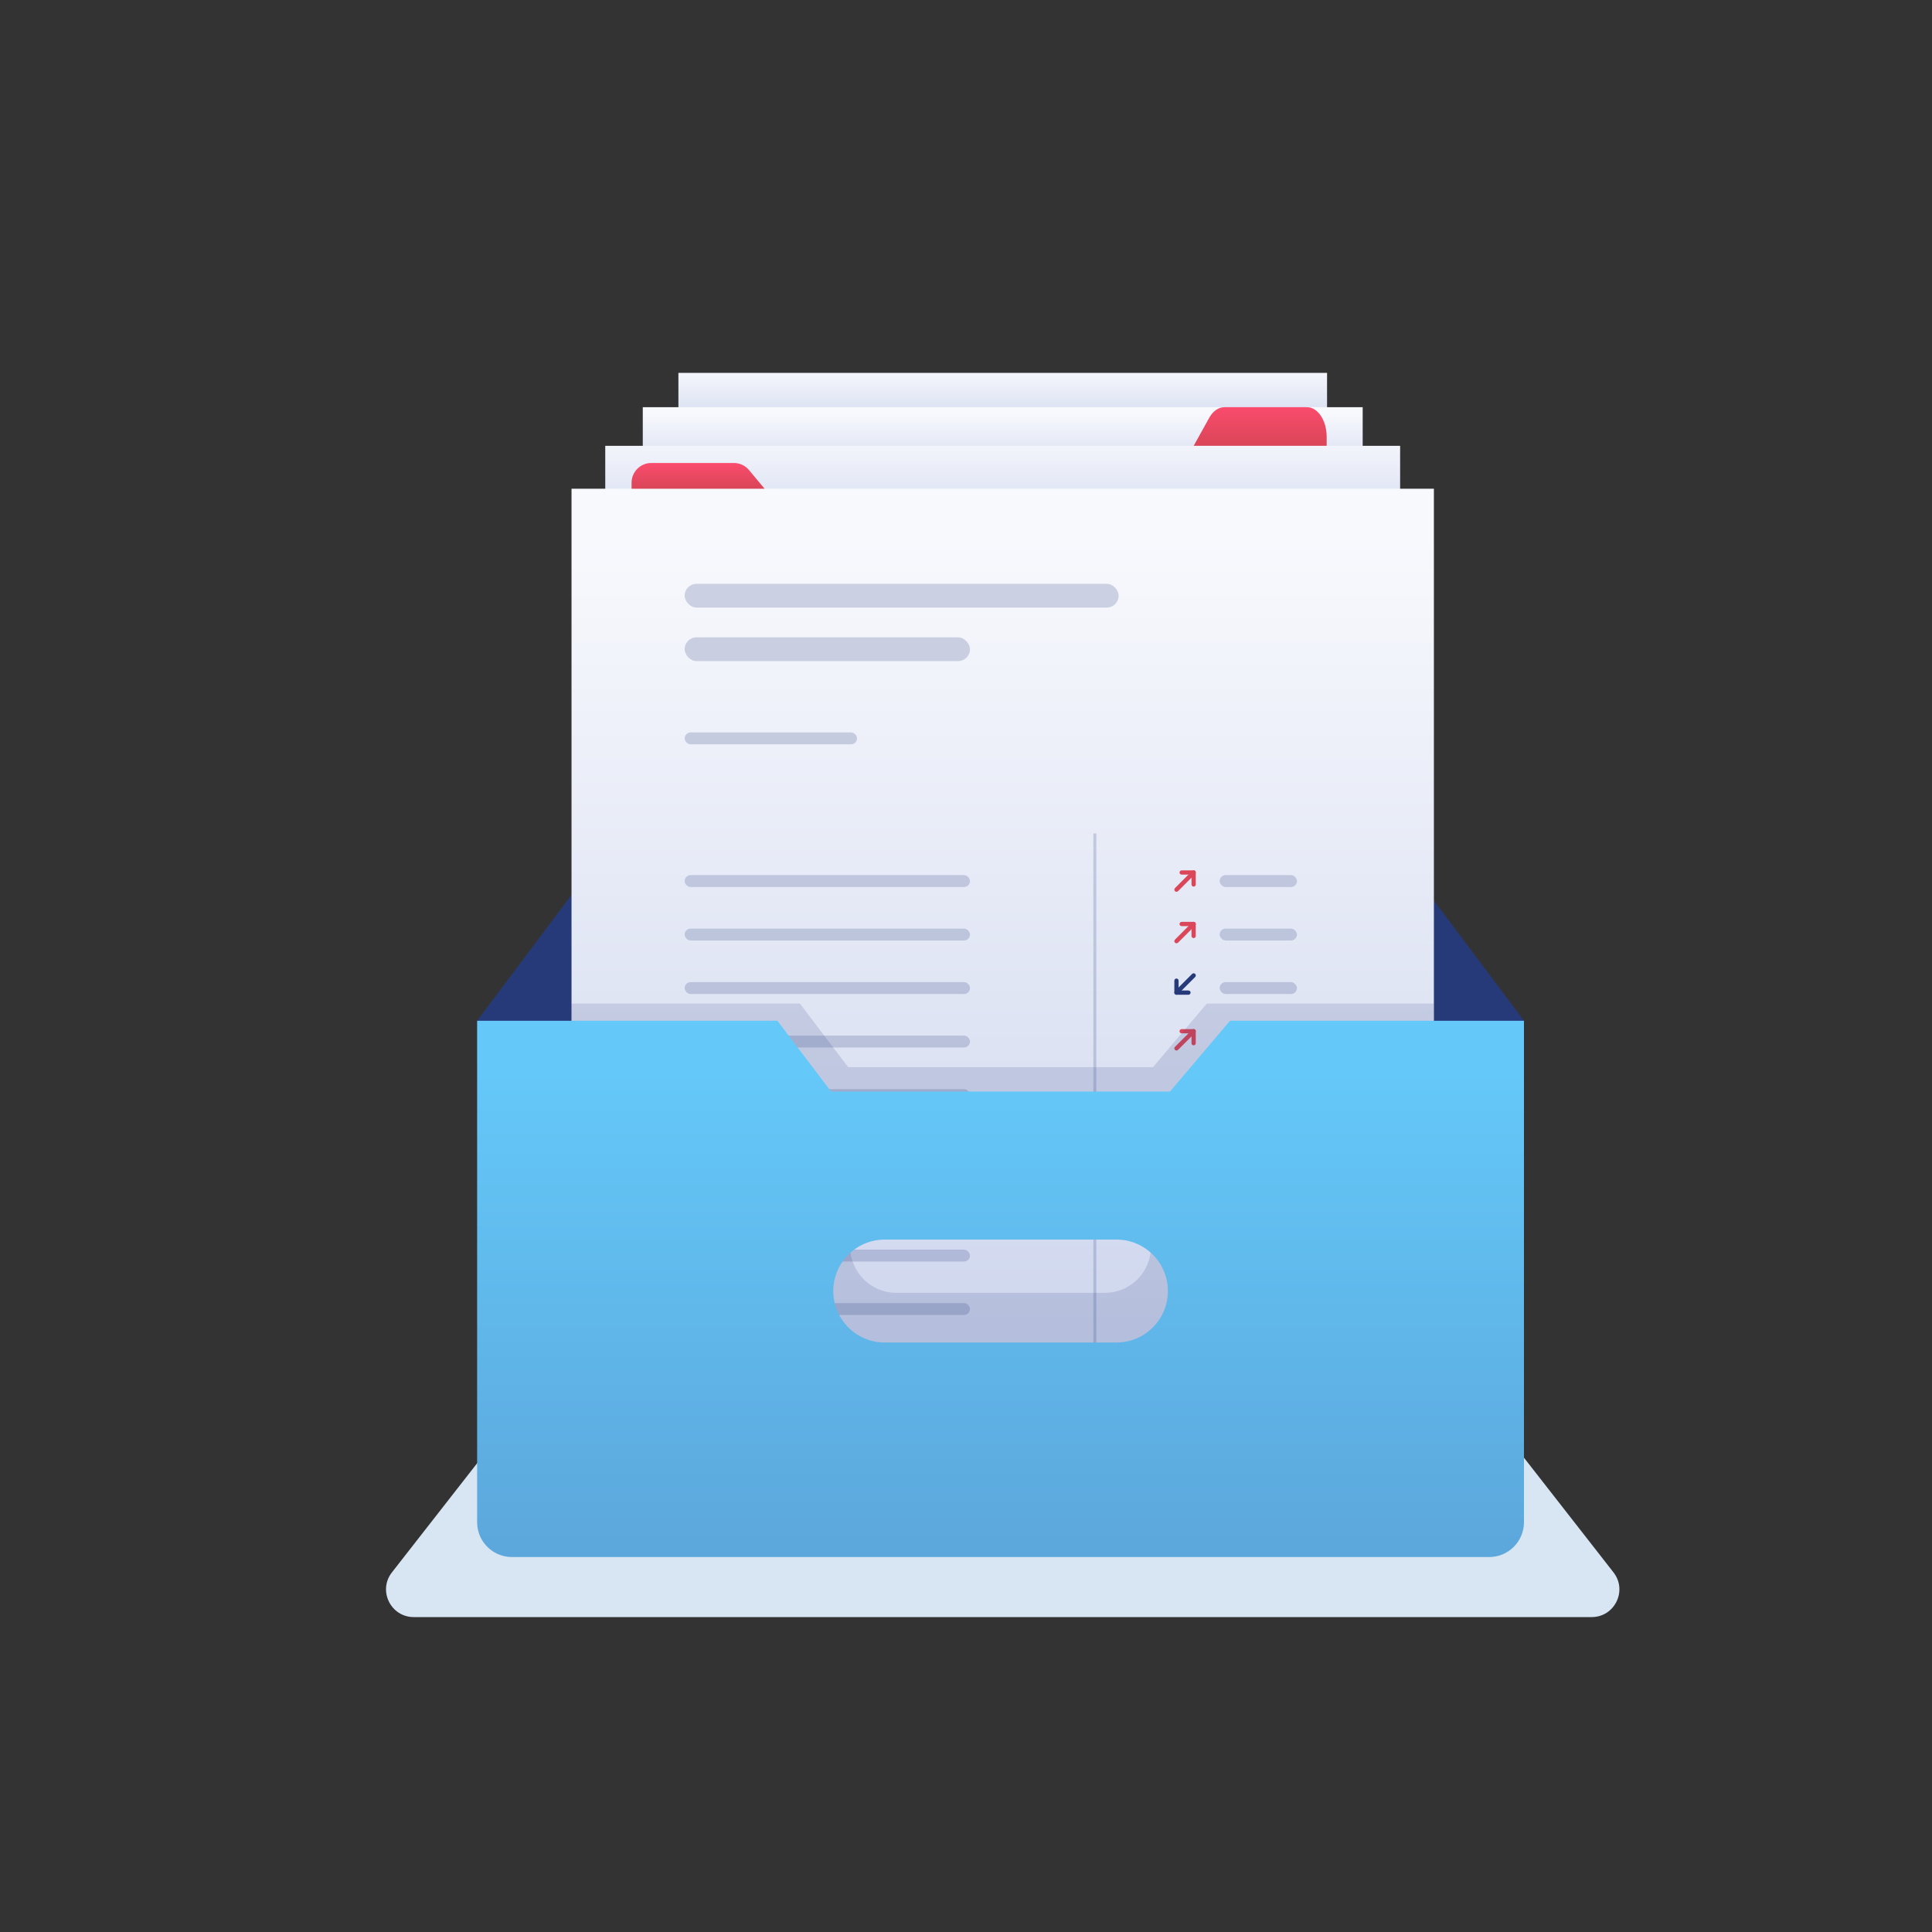 <?xml version="1.0" encoding="UTF-8"?>
<svg xmlns="http://www.w3.org/2000/svg" xmlns:xlink="http://www.w3.org/1999/xlink" viewBox="0 0 500 500">
  <rect x="0" y="0" width="500" height="500" fill="#333333" stroke="none"/>
  <defs>
    <style>
      .cls-1 {
        fill: url(#linear-gradient);
      }

      .cls-2 {
        fill: #d7e6f2;
      }

      .cls-3 {
        fill: #db4658;
      }

      .cls-4, .cls-5, .cls-6 {
        fill: #263a79;
      }

      .cls-7 {
        fill: #5ca6db;
      }

      .cls-5 {
        mix-blend-mode: multiply;
        opacity: .15;
      }

      .cls-6, .cls-8 {
        opacity: .2;
      }

      .cls-9 {
        fill: url(#linear-gradient-3);
      }

      .cls-10 {
        fill: url(#linear-gradient-4);
      }

      .cls-11 {
        fill: url(#linear-gradient-2);
      }

      .cls-12 {
        fill: url(#linear-gradient-6);
      }

      .cls-13 {
        fill: url(#linear-gradient-7);
      }

      .cls-14 {
        fill: url(#linear-gradient-5);
      }

      .cls-15 {
        isolation: isolate;
      }
    </style>
    <linearGradient id="linear-gradient" x1="259.5" y1="95.39" x2="259.5" y2="113.38" gradientUnits="userSpaceOnUse">
      <stop offset="0" stop-color="#f8f9fd"/>
      <stop offset="1" stop-color="#c9d2ec"/>
    </linearGradient>
    <linearGradient id="linear-gradient-2" x1="259.5" y1="107.01" x2="259.5" y2="126.73" xlink:href="#linear-gradient"/>
    <linearGradient id="linear-gradient-3" x1="259.5" y1="111.76" x2="259.5" y2="144.62" gradientUnits="userSpaceOnUse">
      <stop offset="0" stop-color="#f8f9fd"/>
      <stop offset="1" stop-color="#c9d2ec"/>
    </linearGradient>
    <linearGradient id="linear-gradient-4" x1="259.5" y1="139.17" x2="259.5" y2="373.49" xlink:href="#linear-gradient"/>
    <linearGradient id="linear-gradient-5" x1="258.94" y1="273.88" x2="258.94" y2="405.69" gradientUnits="userSpaceOnUse">
      <stop offset="0" stop-color="#64c9f9"/>
      <stop offset="1" stop-color="#5ca6db"/>
    </linearGradient>
    <linearGradient id="linear-gradient-6" x1="180.67" y1="119.07" x2="180.67" y2="126.18" gradientUnits="userSpaceOnUse">
      <stop offset="0" stop-color="#fe4c70"/>
      <stop offset="1" stop-color="#db4658"/>
    </linearGradient>
    <linearGradient id="linear-gradient-7" x1="905.11" y1="104.27" x2="905.11" y2="114.93" gradientTransform="translate(1231.23) rotate(-180) scale(1 -1)" xlink:href="#linear-gradient-6"/>
  </defs>
  <g class="cls-15">
    <g id="Layer_1" data-name="Layer 1">
      <g>
        <path class="cls-2" d="M371.96,352.99H147.04c-2.21,0-4.29,1.02-5.65,2.76l-39.96,51.18c-3.67,4.7-.32,11.57,5.65,11.57H411.92c5.97,0,9.32-6.87,5.65-11.57l-39.96-51.18c-1.36-1.74-3.44-2.76-5.65-2.76Z"/>
        <polygon class="cls-4" points="123.48 264.16 190.1 175.33 327.8 175.33 394.41 264.16 379.97 295.25 134.59 295.25 123.48 264.16"/>
        <rect class="cls-7" x="190.66" y="174.78" width="136.57" height="124.36"/>
        <g>
          <rect class="cls-1" x="175.57" y="96.5" width="167.87" height="192.09"/>
          <rect class="cls-6" x="197.59" y="115.01" width="84.47" height="4.63" rx="2.31" ry="2.31"/>
          <rect class="cls-6" x="197.59" y="125.43" width="55.54" height="4.63" rx="2.31" ry="2.31"/>
          <rect class="cls-6" x="197.59" y="171.72" width="55.54" height="2.31" rx="1.16" ry="1.16"/>
          <rect class="cls-6" x="197.59" y="143.94" width="33.56" height="2.31" rx="1.16" ry="1.16"/>
          <rect class="cls-6" x="197.59" y="182.13" width="55.54" height="2.31" rx="1.16" ry="1.16"/>
          <rect class="cls-6" x="197.59" y="192.54" width="55.54" height="2.31" rx="1.16" ry="1.16"/>
          <rect class="cls-6" x="197.59" y="202.96" width="55.54" height="2.31" rx="1.16" ry="1.16"/>
          <rect class="cls-6" x="197.59" y="213.37" width="55.54" height="2.31" rx="1.16" ry="1.16"/>
          <rect class="cls-6" x="197.59" y="223.79" width="55.54" height="2.31" rx="1.16" ry="1.16"/>
          <rect class="cls-6" x="197.59" y="234.2" width="55.54" height="2.31" rx="1.16" ry="1.16"/>
          <rect class="cls-6" x="197.59" y="244.62" width="55.54" height="2.31" rx="1.16" ry="1.16"/>
          <rect class="cls-6" x="197.59" y="255.03" width="55.54" height="2.31" rx="1.16" ry="1.16"/>
          <rect class="cls-6" x="197.59" y="265.45" width="55.54" height="2.31" rx="1.16" ry="1.16"/>
          <rect class="cls-6" x="301.74" y="171.72" width="15.04" height="2.31" rx="1.16" ry="1.16"/>
          <rect class="cls-6" x="301.74" y="182.13" width="15.04" height="2.31" rx="1.16" ry="1.16"/>
          <rect class="cls-6" x="301.74" y="192.54" width="15.04" height="2.31" rx="1.16" ry="1.16"/>
          <rect class="cls-6" x="301.74" y="202.96" width="15.04" height="2.31" rx="1.16" ry="1.16"/>
          <rect class="cls-6" x="301.74" y="213.37" width="15.04" height="2.31" rx="1.16" ry="1.16"/>
          <rect class="cls-6" x="301.74" y="223.79" width="15.04" height="2.31" rx="1.16" ry="1.16"/>
          <rect class="cls-6" x="301.74" y="234.2" width="15.04" height="2.31" rx="1.16" ry="1.16"/>
          <rect class="cls-6" x="301.74" y="244.62" width="15.04" height="2.31" rx="1.16" ry="1.16"/>
          <rect class="cls-6" x="301.74" y="255.03" width="15.04" height="2.31" rx="1.16" ry="1.16"/>
          <rect class="cls-6" x="301.74" y="265.45" width="15.04" height="2.31" rx="1.16" ry="1.16"/>
          <g class="cls-8">
            <rect class="cls-4" x="277.15" y="163.62" width=".58" height="109.93"/>
          </g>
        </g>
        <g>
          <rect class="cls-11" x="166.35" y="105.38" width="186.31" height="213.19"/>
          <rect class="cls-6" x="190.79" y="125.93" width="93.75" height="5.14" rx="2.57" ry="2.57"/>
          <rect class="cls-6" x="190.79" y="137.49" width="61.64" height="5.14" rx="2.57" ry="2.57"/>
          <rect class="cls-6" x="190.79" y="188.86" width="61.64" height="2.57" rx="1.28" ry="1.28"/>
          <rect class="cls-6" x="190.79" y="158.04" width="37.24" height="2.57" rx="1.28" ry="1.28"/>
          <rect class="cls-6" x="190.79" y="200.42" width="61.64" height="2.57" rx="1.28" ry="1.28"/>
          <rect class="cls-6" x="190.79" y="211.98" width="61.64" height="2.57" rx="1.28" ry="1.28"/>
          <rect class="cls-6" x="190.79" y="223.53" width="61.64" height="2.57" rx="1.28" ry="1.28"/>
          <rect class="cls-6" x="190.79" y="235.09" width="61.64" height="2.57" rx="1.28" ry="1.28"/>
          <rect class="cls-6" x="190.79" y="246.65" width="61.64" height="2.57" rx="1.28" ry="1.28"/>
          <rect class="cls-6" x="190.79" y="258.21" width="61.64" height="2.57" rx="1.28" ry="1.28"/>
          <rect class="cls-6" x="190.79" y="269.77" width="61.64" height="2.57" rx="1.28" ry="1.28"/>
          <rect class="cls-6" x="190.79" y="281.33" width="61.64" height="2.57" rx="1.28" ry="1.28"/>
          <rect class="cls-6" x="190.79" y="292.88" width="61.64" height="2.57" rx="1.28" ry="1.28"/>
          <rect class="cls-6" x="306.38" y="188.86" width="16.7" height="2.57" rx="1.28" ry="1.28"/>
          <rect class="cls-6" x="306.38" y="200.42" width="16.7" height="2.57" rx="1.28" ry="1.28"/>
          <rect class="cls-6" x="306.38" y="211.98" width="16.7" height="2.57" rx="1.28" ry="1.28"/>
          <rect class="cls-6" x="306.38" y="223.53" width="16.7" height="2.57" rx="1.28" ry="1.28"/>
          <rect class="cls-6" x="306.38" y="235.09" width="16.7" height="2.57" rx="1.28" ry="1.28"/>
          <rect class="cls-6" x="306.38" y="246.65" width="16.7" height="2.57" rx="1.28" ry="1.28"/>
          <rect class="cls-6" x="306.38" y="258.21" width="16.7" height="2.57" rx="1.28" ry="1.28"/>
          <rect class="cls-6" x="306.38" y="269.77" width="16.7" height="2.57" rx="1.28" ry="1.28"/>
          <rect class="cls-6" x="306.38" y="281.33" width="16.7" height="2.57" rx="1.28" ry="1.28"/>
          <rect class="cls-6" x="306.38" y="292.88" width="16.7" height="2.57" rx="1.28" ry="1.28"/>
          <g class="cls-8">
            <rect class="cls-4" x="279.08" y="179.87" width=".64" height="122"/>
          </g>
        </g>
        <g>
          <rect class="cls-9" x="156.64" y="115.38" width="205.71" height="235.39"/>
          <rect class="cls-6" x="183.64" y="138.06" width="103.52" height="5.67" rx="2.84" ry="2.84"/>
          <rect class="cls-6" x="183.64" y="150.83" width="68.07" height="5.67" rx="2.84" ry="2.84"/>
          <rect class="cls-6" x="183.64" y="207.55" width="68.07" height="2.84" rx="1.42" ry="1.42"/>
          <rect class="cls-6" x="183.64" y="173.52" width="41.12" height="2.84" rx="1.42" ry="1.42"/>
          <rect class="cls-6" x="183.64" y="220.31" width="68.07" height="2.84" rx="1.42" ry="1.42"/>
          <rect class="cls-6" x="183.64" y="233.07" width="68.07" height="2.84" rx="1.42" ry="1.42"/>
          <rect class="cls-6" x="183.64" y="245.83" width="68.07" height="2.84" rx="1.42" ry="1.42"/>
          <rect class="cls-6" x="183.64" y="258.6" width="68.07" height="2.84" rx="1.42" ry="1.42"/>
          <rect class="cls-6" x="183.64" y="271.36" width="68.07" height="2.84" rx="1.42" ry="1.42"/>
          <rect class="cls-6" x="183.64" y="284.12" width="68.07" height="2.84" rx="1.42" ry="1.42"/>
          <rect class="cls-6" x="183.64" y="296.88" width="68.07" height="2.84" rx="1.42" ry="1.42"/>
          <rect class="cls-6" x="183.64" y="309.65" width="68.07" height="2.84" rx="1.42" ry="1.42"/>
          <rect class="cls-6" x="183.64" y="322.41" width="68.07" height="2.84" rx="1.42" ry="1.42"/>
          <rect class="cls-6" x="311.26" y="207.55" width="18.43" height="2.84" rx="1.42" ry="1.42"/>
          <rect class="cls-6" x="311.26" y="220.31" width="18.43" height="2.84" rx="1.42" ry="1.42"/>
          <rect class="cls-6" x="311.26" y="233.07" width="18.43" height="2.84" rx="1.42" ry="1.42"/>
          <rect class="cls-6" x="311.26" y="245.83" width="18.43" height="2.84" rx="1.42" ry="1.42"/>
          <rect class="cls-6" x="311.26" y="258.6" width="18.43" height="2.84" rx="1.42" ry="1.42"/>
          <rect class="cls-6" x="311.26" y="271.36" width="18.43" height="2.84" rx="1.42" ry="1.42"/>
          <rect class="cls-6" x="311.26" y="284.12" width="18.43" height="2.84" rx="1.42" ry="1.42"/>
          <rect class="cls-6" x="311.26" y="296.88" width="18.43" height="2.84" rx="1.42" ry="1.42"/>
          <rect class="cls-6" x="311.26" y="309.65" width="18.43" height="2.84" rx="1.42" ry="1.42"/>
          <rect class="cls-6" x="311.26" y="322.41" width="18.43" height="2.84" rx="1.42" ry="1.42"/>
          <g class="cls-8">
            <rect class="cls-4" x="281.12" y="197.62" width=".71" height="134.71"/>
          </g>
        </g>
        <g>
          <rect class="cls-10" x="147.91" y="126.48" width="223.18" height="255.38"/>
          <rect class="cls-6" x="177.19" y="151.09" width="112.31" height="6.15" rx="3.08" ry="3.08"/>
          <rect class="cls-6" x="177.19" y="164.94" width="73.84" height="6.15" rx="3.08" ry="3.08"/>
          <rect class="cls-6" x="177.19" y="226.48" width="73.84" height="3.08" rx="1.54" ry="1.54"/>
          <rect class="cls-6" x="177.19" y="189.55" width="44.61" height="3.08" rx="1.54" ry="1.54"/>
          <rect class="cls-6" x="177.19" y="240.32" width="73.84" height="3.08" rx="1.54" ry="1.54"/>
          <rect class="cls-6" x="177.19" y="254.17" width="73.84" height="3.08" rx="1.54" ry="1.54"/>
          <rect class="cls-6" x="177.19" y="268.01" width="73.84" height="3.08" rx="1.54" ry="1.54"/>
          <rect class="cls-6" x="177.19" y="281.86" width="73.84" height="3.08" rx="1.54" ry="1.54"/>
          <rect class="cls-6" x="177.19" y="295.71" width="73.84" height="3.08" rx="1.54" ry="1.54"/>
          <rect class="cls-6" x="177.19" y="309.55" width="73.84" height="3.08" rx="1.54" ry="1.54"/>
          <rect class="cls-6" x="177.19" y="323.4" width="73.84" height="3.08" rx="1.54" ry="1.54"/>
          <rect class="cls-6" x="177.19" y="337.24" width="73.84" height="3.08" rx="1.54" ry="1.54"/>
          <rect class="cls-6" x="177.19" y="351.09" width="73.84" height="3.08" rx="1.54" ry="1.54"/>
          <rect class="cls-6" x="315.65" y="226.48" width="20" height="3.08" rx="1.54" ry="1.54"/>
          <rect class="cls-6" x="315.65" y="240.32" width="20" height="3.08" rx="1.54" ry="1.54"/>
          <rect class="cls-6" x="315.65" y="254.17" width="20" height="3.08" rx="1.54" ry="1.54"/>
          <rect class="cls-6" x="315.65" y="268.01" width="20" height="3.08" rx="1.54" ry="1.54"/>
          <rect class="cls-6" x="315.65" y="281.86" width="20" height="3.08" rx="1.54" ry="1.54"/>
          <rect class="cls-6" x="315.65" y="295.71" width="20" height="3.08" rx="1.54" ry="1.54"/>
          <rect class="cls-6" x="315.65" y="309.55" width="20" height="3.08" rx="1.54" ry="1.54"/>
          <rect class="cls-6" x="315.65" y="323.4" width="20" height="3.08" rx="1.54" ry="1.54"/>
          <rect class="cls-6" x="315.65" y="337.24" width="20" height="3.08" rx="1.54" ry="1.54"/>
          <rect class="cls-6" x="315.65" y="351.09" width="20" height="3.08" rx="1.54" ry="1.54"/>
          <g class="cls-8">
            <rect class="cls-4" x="282.96" y="215.71" width=".77" height="146.15"/>
          </g>
          <g>
            <path class="cls-4" d="M307.57,257.44h-3.1c-.31,0-.55-.25-.55-.55v-3.1c0-.31,.25-.55,.55-.55s.55,.25,.55,.55v2.55h2.55c.31,0,.55,.25,.55,.55s-.25,.55-.55,.55Z"/>
            <path class="cls-4" d="M304.47,257.44c-.14,0-.28-.05-.39-.16-.22-.22-.22-.57,0-.79l4.44-4.44c.22-.22,.57-.22,.79,0s.22,.57,0,.79l-4.44,4.44c-.11,.11-.25,.16-.39,.16Z"/>
          </g>
          <g>
            <path class="cls-4" d="M307.57,286.31h-3.1c-.31,0-.55-.25-.55-.55v-3.1c0-.31,.25-.55,.55-.55s.55,.25,.55,.55v2.55h2.55c.31,0,.55,.25,.55,.55s-.25,.55-.55,.55Z"/>
            <path class="cls-4" d="M304.47,286.31c-.14,0-.28-.05-.39-.16-.22-.22-.22-.57,0-.79l4.44-4.44c.22-.22,.57-.22,.79,0s.22,.57,0,.79l-4.44,4.44c-.11,.11-.25,.16-.39,.16Z"/>
          </g>
          <g>
            <path class="cls-4" d="M307.57,327.39h-3.1c-.31,0-.55-.25-.55-.55v-3.1c0-.31,.25-.55,.55-.55s.55,.25,.55,.55v2.55h2.55c.31,0,.55,.25,.55,.55s-.25,.55-.55,.55Z"/>
            <path class="cls-4" d="M304.47,327.39c-.14,0-.28-.05-.39-.16-.22-.22-.22-.57,0-.79l4.44-4.44c.22-.22,.57-.22,.79,0s.22,.57,0,.79l-4.44,4.44c-.11,.11-.25,.16-.39,.16Z"/>
          </g>
          <g>
            <g>
              <path class="cls-3" d="M308.91,229.45c-.31,0-.55-.25-.55-.55v-2.55h-2.55c-.31,0-.55-.25-.55-.55s.25-.55,.55-.55h3.1c.31,0,.55,.25,.55,.55v3.1c0,.31-.25,.55-.55,.55Z"/>
              <path class="cls-3" d="M304.47,230.79c-.14,0-.28-.05-.39-.16-.22-.22-.22-.57,0-.79l4.44-4.44c.22-.22,.57-.22,.79,0s.22,.57,0,.79l-4.44,4.44c-.11,.11-.25,.16-.39,.16Z"/>
            </g>
            <g>
              <path class="cls-3" d="M308.91,242.78c-.31,0-.55-.25-.55-.55v-2.55h-2.55c-.31,0-.55-.25-.55-.55s.25-.55,.55-.55h3.1c.31,0,.55,.25,.55,.55v3.1c0,.31-.25,.55-.55,.55Z"/>
              <path class="cls-3" d="M304.47,244.12c-.14,0-.28-.05-.39-.16-.22-.22-.22-.57,0-.79l4.44-4.44c.22-.22,.57-.22,.79,0s.22,.57,0,.79l-4.44,4.44c-.11,.11-.25,.16-.39,.16Z"/>
            </g>
            <g>
              <path class="cls-3" d="M308.91,270.53c-.31,0-.55-.25-.55-.55v-2.55h-2.55c-.31,0-.55-.25-.55-.55s.25-.55,.55-.55h3.1c.31,0,.55,.25,.55,.55v3.1c0,.31-.25,.55-.55,.55Z"/>
              <path class="cls-3" d="M304.47,271.87c-.14,0-.28-.05-.39-.16-.22-.22-.22-.57,0-.79l4.44-4.44c.22-.22,.57-.22,.79,0s.22,.57,0,.79l-4.44,4.44c-.11,.11-.25,.16-.39,.16Z"/>
            </g>
            <g>
              <path class="cls-3" d="M308.91,298.29c-.31,0-.55-.25-.55-.55v-2.55h-2.55c-.31,0-.55-.25-.55-.55s.25-.55,.55-.55h3.1c.31,0,.55,.25,.55,.55v3.1c0,.31-.25,.55-.55,.55Z"/>
              <path class="cls-3" d="M304.47,299.63c-.14,0-.28-.05-.39-.16-.22-.22-.22-.57,0-.79l4.44-4.44c.22-.22,.57-.22,.79,0s.22,.57,0,.79l-4.44,4.44c-.11,.11-.25,.16-.39,.16Z"/>
            </g>
            <g>
              <path class="cls-3" d="M308.91,312.73c-.31,0-.55-.25-.55-.55v-2.55h-2.55c-.31,0-.55-.25-.55-.55s.25-.55,.55-.55h3.1c.31,0,.55,.25,.55,.55v3.1c0,.31-.25,.55-.55,.55Z"/>
              <path class="cls-3" d="M304.47,314.07c-.14,0-.28-.05-.39-.16-.22-.22-.22-.57,0-.79l4.44-4.44c.22-.22,.57-.22,.79,0s.22,.57,0,.79l-4.44,4.44c-.11,.11-.25,.16-.39,.16Z"/>
            </g>
            <g>
              <path class="cls-3" d="M308.91,340.49c-.31,0-.55-.25-.55-.55v-2.55h-2.55c-.31,0-.55-.25-.55-.55s.25-.55,.55-.55h3.1c.31,0,.55,.25,.55,.55v3.1c0,.31-.25,.55-.55,.55Z"/>
              <path class="cls-3" d="M304.47,341.83c-.14,0-.28-.05-.39-.16-.22-.22-.22-.57,0-.79l4.44-4.44c.22-.22,.57-.22,.79,0s.22,.57,0,.79l-4.44,4.44c-.11,.11-.25,.16-.39,.16Z"/>
            </g>
            <g>
              <path class="cls-3" d="M308.91,353.81c-.31,0-.55-.25-.55-.55v-2.55h-2.55c-.31,0-.55-.25-.55-.55s.25-.55,.55-.55h3.1c.31,0,.55,.25,.55,.55v3.1c0,.31-.25,.55-.55,.55Z"/>
              <path class="cls-3" d="M304.47,355.15c-.14,0-.28-.05-.39-.16-.22-.22-.22-.57,0-.79l4.44-4.44c.22-.22,.57-.22,.79,0s.22,.57,0,.79l-4.44,4.44c-.11,.11-.25,.16-.39,.16Z"/>
            </g>
          </g>
        </g>
        <path class="cls-5" d="M371.09,368.53H147.91v-108.81h59.1l12.5,16.47h78.87l13.95-16.47h58.76v108.81Zm-73.21-45.92h0c0-6.62-5.36-11.98-11.98-11.98h-53.91c-6.62,0-11.98,5.36-11.98,11.98h0c0,6.62,5.36,11.98,11.98,11.98h53.91c6.62,0,11.98-5.36,11.98-11.98Z"/>
        <path class="cls-14" d="M385.4,402.96H132.49c-4.98,0-9.01-4.03-9.01-9.01v-129.78h77.7l13.9,18.32h87.72l15.52-18.32h76.08v129.78c0,4.98-4.03,9.01-9.01,9.01Zm-83.15-68.84h0c0-7.36-5.97-13.32-13.32-13.32h-59.96c-7.36,0-13.32,5.97-13.32,13.32h0c0,7.36,5.97,13.32,13.32,13.32h59.96c7.36,0,13.32-5.97,13.32-13.32Z"/>
        <path class="cls-12" d="M189.93,119.82h-21.37c-2.82,0-5.11,2.29-5.11,5.11v1.55h34.42l-4.02-4.82c-.97-1.17-2.41-1.84-3.93-1.84Z"/>
        <path class="cls-13" d="M316.86,105.38h21.37c2.82,0,5.11,3.43,5.11,7.67v2.33h-34.42s4.02-7.24,4.02-7.24c.97-1.75,2.41-2.76,3.93-2.76Z"/>
      </g>
    </g>
  </g>
</svg>